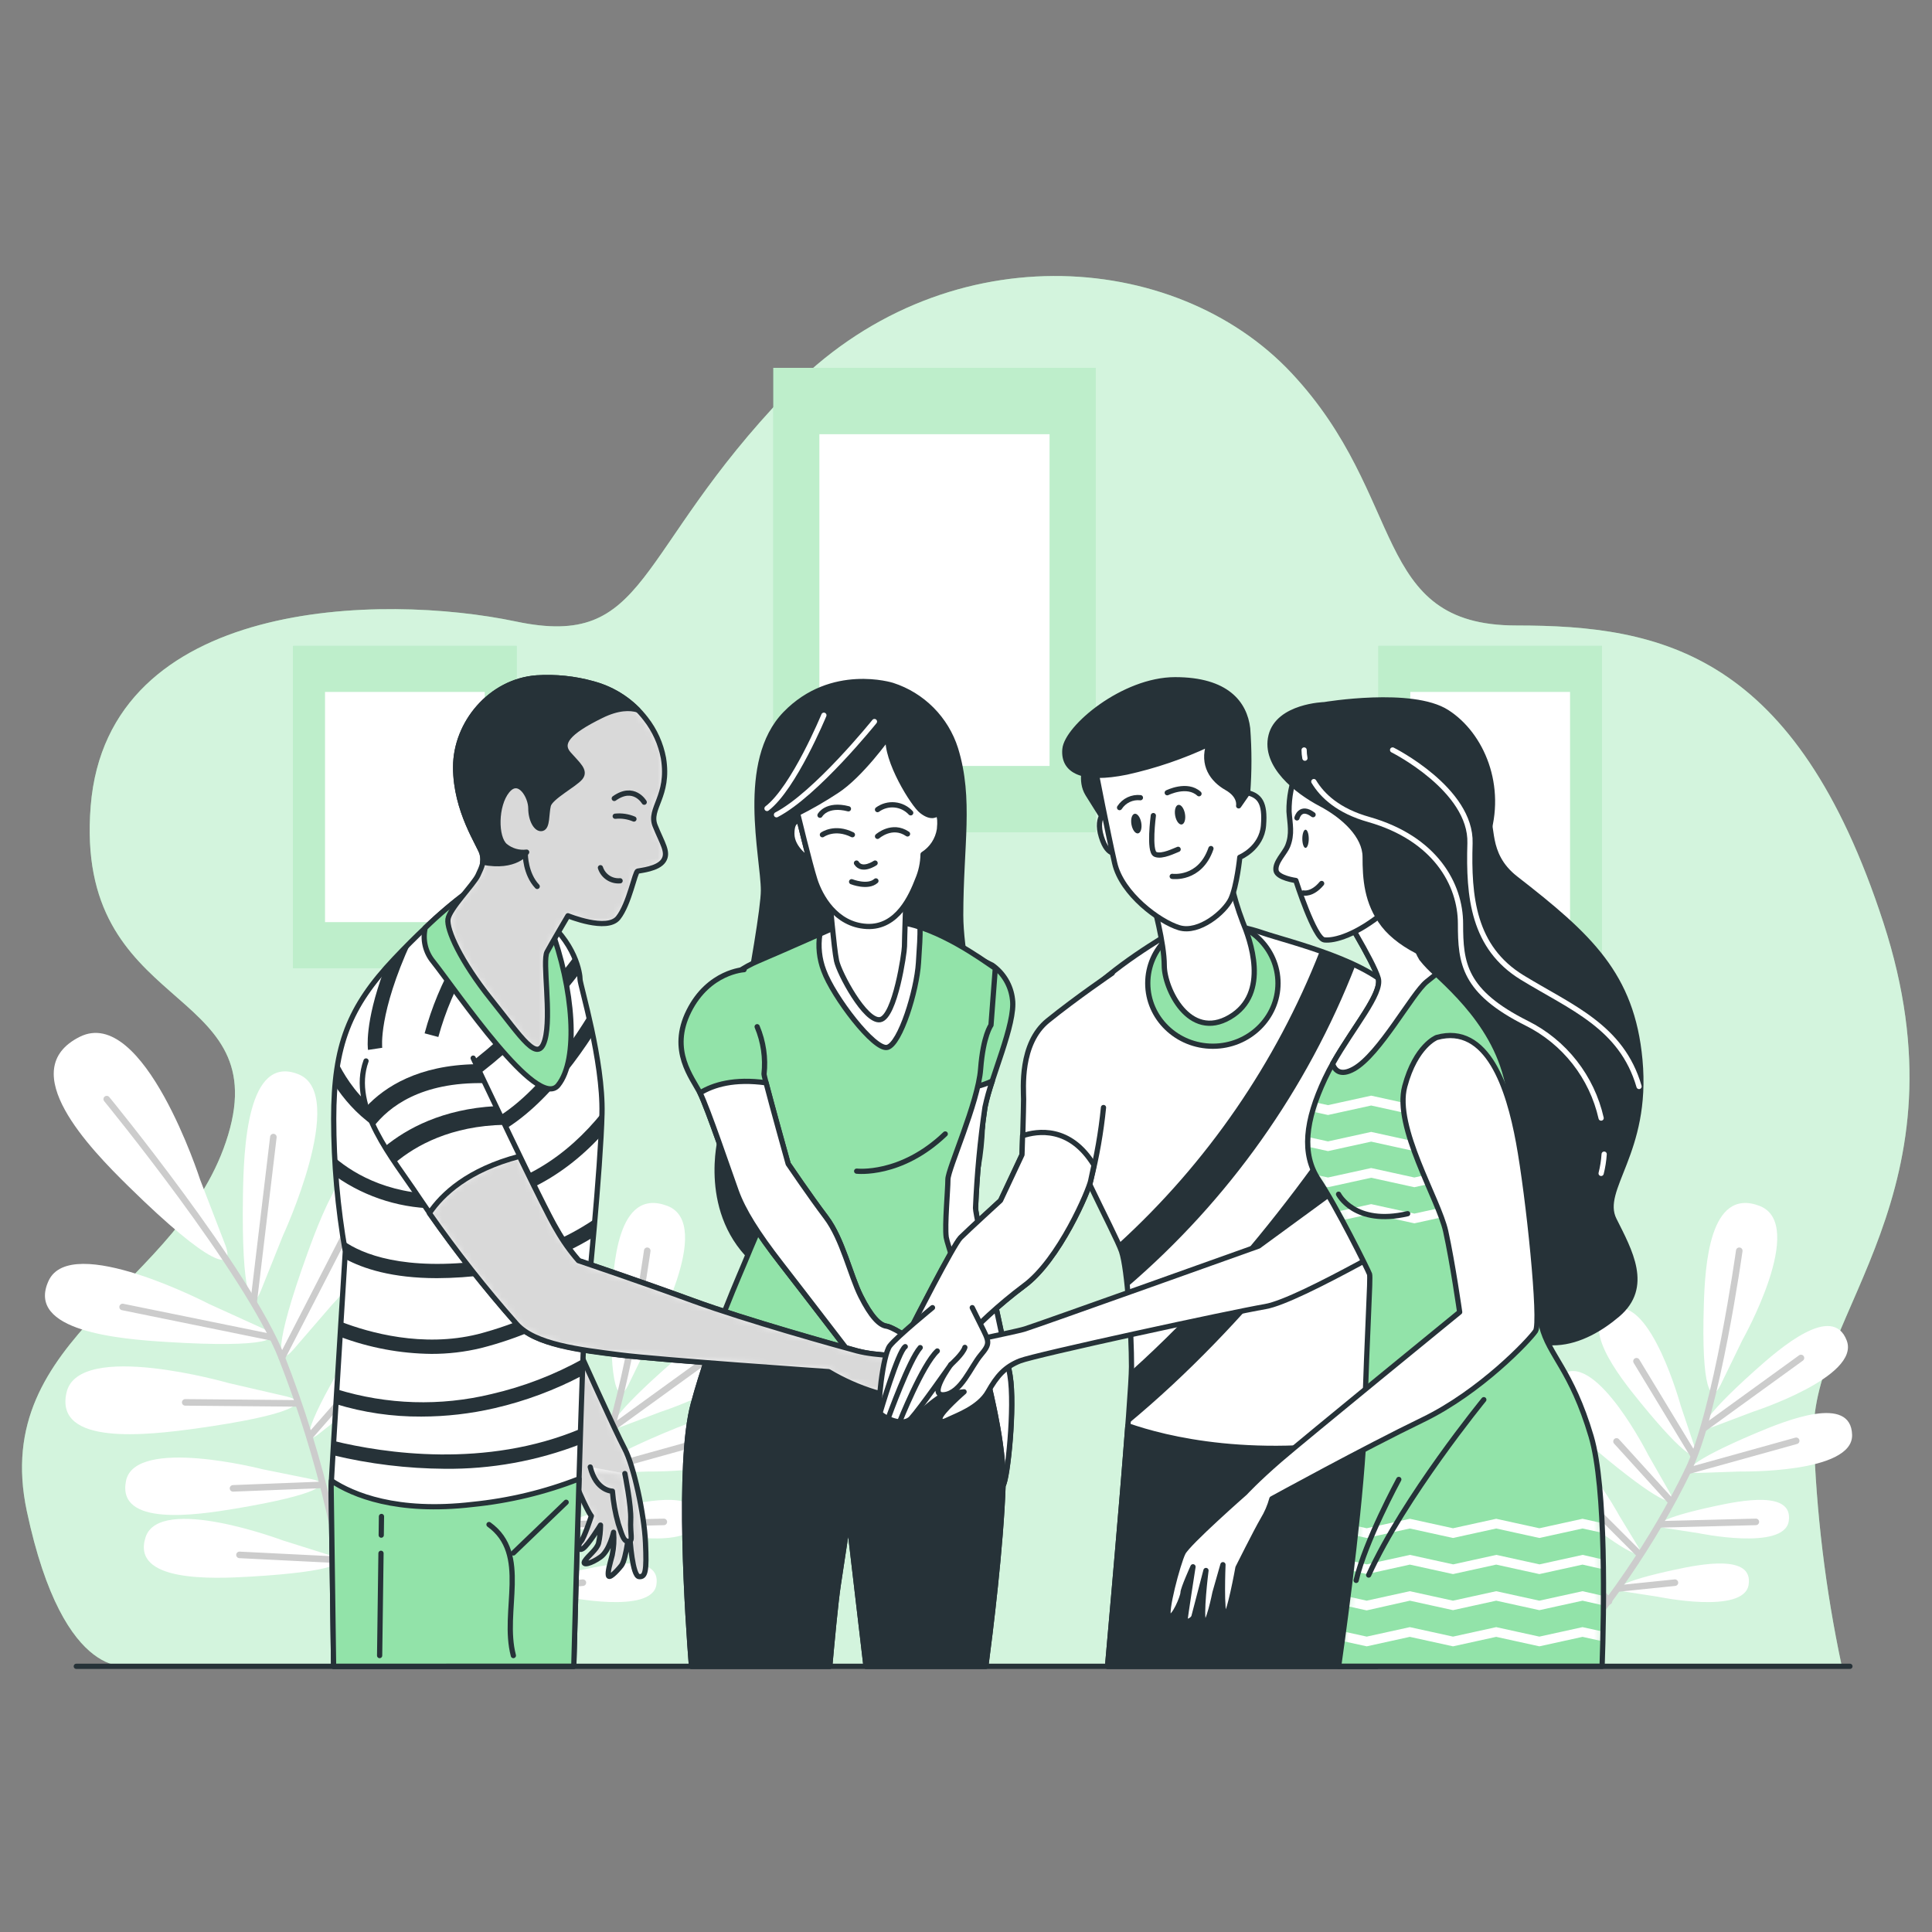 <svg width="260" height="260" viewBox="0 0 260 260" fill="none" xmlns="http://www.w3.org/2000/svg">
<rect x="0" y="0" width="260" height="260" fill="#808080" stroke="none"/>
<path d="M247.839 224.126H17.8C17.8 224.126 8.654 227.111 3.609 203.359C-1.436 179.608 24.529 173.243 30.702 152.731C36.876 132.22 9.942 136.538 12.206 108.469C14.471 80.4 51.482 79.857 69.436 83.639C87.389 87.422 85.144 74.462 105.904 52.866C126.665 31.27 158.069 33.439 173.772 50.168C189.474 66.897 184.436 84.175 204.073 84.175C223.711 84.175 241.665 87.957 253.445 124.12C265.225 160.283 243.693 176.815 244.082 193.116C244.411 203.544 245.668 213.921 247.839 224.126Z" fill="#92E3A9"/>
<path opacity="0.6" d="M247.839 224.126H17.8C17.8 224.126 8.654 227.111 3.609 203.359C-1.436 179.608 24.529 173.243 30.702 152.731C36.876 132.22 9.942 136.538 12.206 108.469C14.471 80.4 51.482 79.857 69.436 83.639C87.389 87.422 85.144 74.462 105.904 52.866C126.665 31.27 158.069 33.439 173.772 50.168C189.474 66.897 184.436 84.175 204.073 84.175C223.711 84.175 241.665 87.957 253.445 124.12C265.225 160.283 243.693 176.815 244.082 193.116C244.411 203.544 245.668 213.921 247.839 224.126Z" fill="white"/>
<path d="M147.438 49.504H104.068V112.008H147.438V49.504Z" fill="#92E3A9"/>
<path opacity="0.4" d="M147.438 49.504H104.068V112.008H147.438V49.504Z" fill="white"/>
<path d="M141.245 58.434H110.268V103.079H141.245V58.434Z" fill="white"/>
<path d="M69.532 86.922H39.441V130.292H69.532V86.922Z" fill="#92E3A9"/>
<path opacity="0.4" d="M69.532 86.922H39.441V130.292H69.532V86.922Z" fill="white"/>
<path d="M65.234 93.117H43.74V124.095H65.234V93.117Z" fill="white"/>
<path d="M215.587 86.922H185.496V130.292H215.587V86.922Z" fill="#92E3A9"/>
<path opacity="0.4" d="M215.587 86.922H185.496V130.292H215.587V86.922Z" fill="white"/>
<path d="M211.289 93.117H189.795V124.095H211.289V93.117Z" fill="white"/>
<path d="M182.071 173.686C180.795 176.875 179.443 174.324 179.653 160.892C179.755 154.604 180.196 141.758 187.154 144.584C193.832 147.301 185.03 166.301 185.03 166.301L182.071 173.686ZM191.637 175.6C191.637 175.6 206.134 160.49 200.694 155.752C195.037 150.815 190.445 162.825 188.308 168.743C183.754 181.365 184.175 184.229 186.439 181.62L191.637 175.6ZM194.693 189.159C194.693 189.159 207.965 179.707 204.495 175.294C200.885 170.701 195.636 179.222 193.143 183.432C187.83 192.425 187.741 194.676 189.845 192.999L194.693 189.159ZM198.283 202.68C198.283 202.68 211.562 193.228 208.093 188.815C204.476 184.223 199.227 192.737 196.74 196.953C191.427 205.939 191.331 208.197 193.442 206.52L198.283 202.68ZM175.106 175.498C175.106 175.498 156.527 165.829 153.51 172.379C150.366 179.197 163.179 180.23 169.455 180.613C182.849 181.442 185.483 180.23 182.345 178.789L175.106 175.498ZM177.721 186.136C177.721 186.136 157.592 180.358 155.934 187.38C154.212 194.682 166.974 193.12 173.205 192.278C186.497 190.428 188.831 188.719 185.47 187.928L177.721 186.136ZM182.326 197.744C182.326 197.744 165.175 193.318 163.932 199.294C162.656 205.512 173.403 203.918 178.652 203.037C189.845 201.162 191.784 199.664 188.927 199.077L182.326 197.744ZM185.011 207.311C185.011 207.311 168.428 201.086 166.56 206.896C164.614 212.949 175.489 212.502 180.795 212.183C192.129 211.507 194.189 210.225 191.427 209.332L185.011 207.311ZM173.894 158.756C173.894 158.756 166.324 135.221 157.726 139.501C148.797 143.965 159.116 154.559 164.289 159.642C175.316 170.485 178.729 171.237 177.281 167.455L173.894 158.756Z" fill="white"/>
<path d="M161.324 147.914C161.324 147.914 180.343 171.117 184.891 182.731C190.121 196.08 193.679 211.113 194.387 223.55" stroke="#CCCCCC" stroke-width="0.881" stroke-linecap="round" stroke-linejoin="round"/>
<path d="M181.102 175.148L183.748 153.023" stroke="#CCCCCC" stroke-width="0.881" stroke-linecap="round" stroke-linejoin="round"/>
<path d="M184.891 182.723L194.458 164.125" stroke="#CCCCCC" stroke-width="0.881" stroke-linecap="round" stroke-linejoin="round"/>
<path d="M183.493 179.969L163.453 175.887" stroke="#CCCCCC" stroke-width="0.881" stroke-linecap="round" stroke-linejoin="round"/>
<path d="M188.652 193.279L200.432 179.859" stroke="#CCCCCC" stroke-width="0.881" stroke-linecap="round" stroke-linejoin="round"/>
<path d="M187.007 188.861L171.885 188.727" stroke="#CCCCCC" stroke-width="0.881" stroke-linecap="round" stroke-linejoin="round"/>
<path d="M189.922 199.844L178.32 200.297" stroke="#CCCCCC" stroke-width="0.881" stroke-linecap="round" stroke-linejoin="round"/>
<path d="M192.301 206.845L198.513 198.566" stroke="#CCCCCC" stroke-width="0.881" stroke-linecap="round" stroke-linejoin="round"/>
<path d="M192.76 209.926L179.188 209.25" stroke="#CCCCCC" stroke-width="0.881" stroke-linecap="round" stroke-linejoin="round"/>
<path d="M230.555 192.012C228.214 192.892 228.928 190.921 236.167 184.441C239.56 181.399 246.614 175.321 248.528 180.41C250.371 185.302 235.938 189.977 235.938 189.977L230.555 192.012ZM234.235 198.026C234.235 198.026 249.401 198.313 249.248 193.09C249.089 187.656 240.447 191.112 236.25 192.885C227.321 196.668 225.975 198.3 228.476 198.224L234.235 198.026ZM228.527 206.317C228.527 206.317 240.077 208.735 240.721 204.716C241.359 200.539 234.273 201.936 230.81 202.682C223.418 204.27 222.174 205.329 224.094 205.635L228.527 206.317ZM223.124 214.883C223.124 214.883 234.681 217.3 235.319 213.282C235.989 209.104 228.877 210.495 225.408 211.241C218.022 212.829 216.747 213.888 218.66 214.194L223.124 214.883ZM226.192 189.193C226.192 189.193 222.2 174.555 217.263 176.169C212.091 177.846 217.844 185.175 220.726 188.702C226.868 196.234 228.807 197.037 228.029 194.658L226.192 189.193ZM221.817 195.813C221.817 195.813 214.999 182.266 210.452 184.83C205.713 187.509 212.805 193.542 216.326 196.425C223.845 202.586 225.892 202.988 224.674 200.813L221.817 195.813ZM217.907 203.964C217.907 203.964 211.829 192.669 208.041 194.945C204.099 197.318 210.235 202.255 213.283 204.614C219.782 209.647 221.53 209.94 220.439 208.129L217.907 203.964ZM214.132 210.106C214.132 210.106 209.284 198.224 205.279 200.086C201.108 201.999 206.682 207.587 209.463 210.259C215.394 215.954 217.116 216.433 216.211 214.513L214.132 210.106ZM234.484 180.34C234.484 180.34 243.279 164.746 236.78 162.278C230.019 159.727 229.451 170.422 229.292 175.671C228.948 186.871 230.223 189.065 231.524 186.425L234.484 180.34Z" fill="white"/>
<path d="M234.062 168.32C234.062 168.32 231.071 189.839 227.13 197.971C222.601 207.309 215.764 217.252 209.488 223.744" stroke="#CCCCCC" stroke-width="0.881" stroke-linecap="round" stroke-linejoin="round"/>
<path d="M229.299 192.215L242.367 182.75" stroke="#CCCCCC" stroke-width="0.881" stroke-linecap="round" stroke-linejoin="round"/>
<path d="M227.131 197.955L241.724 193.898" stroke="#CCCCCC" stroke-width="0.881" stroke-linecap="round" stroke-linejoin="round"/>
<path d="M227.909 195.854L220.23 183.188" stroke="#CCCCCC" stroke-width="0.881" stroke-linecap="round" stroke-linejoin="round"/>
<path d="M223.367 205.14L236.295 204.809" stroke="#CCCCCC" stroke-width="0.881" stroke-linecap="round" stroke-linejoin="round"/>
<path d="M224.911 202.093L217.545 193.98" stroke="#CCCCCC" stroke-width="0.881" stroke-linecap="round" stroke-linejoin="round"/>
<path d="M220.499 209.038L214.555 203.094" stroke="#CCCCCC" stroke-width="0.881" stroke-linecap="round" stroke-linejoin="round"/>
<path d="M217.941 213.754L225.404 212.988" stroke="#CCCCCC" stroke-width="0.881" stroke-linecap="round" stroke-linejoin="round"/>
<path d="M216.525 215.506L210.217 207.961" stroke="#CCCCCC" stroke-width="0.881" stroke-linecap="round" stroke-linejoin="round"/>
<path d="M35.111 173.685C33.835 176.874 32.483 174.322 32.694 160.891C32.795 154.602 33.236 141.757 40.194 144.582C46.878 147.299 38.07 166.299 38.07 166.299L35.111 173.685ZM44.678 175.598C44.678 175.598 59.175 160.489 53.741 155.75C48.077 150.813 43.485 162.823 41.348 168.742C36.794 181.364 37.215 184.227 39.48 181.619L44.678 175.598ZM47.733 189.145C47.733 189.145 61.011 179.693 57.535 175.279C53.926 170.687 48.677 179.208 46.183 183.417C40.87 192.41 40.781 194.662 42.892 192.984L47.733 189.145ZM51.33 202.666C51.33 202.666 64.59 193.195 61.126 188.8C57.51 184.208 52.261 192.723 49.774 196.939C44.461 205.925 44.365 208.183 46.476 206.505L51.33 202.666ZM28.133 175.483C28.133 175.483 9.561 165.814 6.538 172.364C3.393 179.182 16.207 180.216 22.482 180.598C35.876 181.427 38.504 180.216 35.366 178.774L28.133 175.483ZM30.748 186.122C30.748 186.122 10.626 180.343 8.961 187.365C7.239 194.668 20.001 193.105 26.233 192.264C39.524 190.414 41.865 188.705 38.504 187.914L30.748 186.122ZM35.353 197.729C35.353 197.729 18.203 193.303 16.959 199.279C15.684 205.498 26.43 203.903 31.679 203.023C42.873 201.148 44.812 199.649 41.954 199.062L35.353 197.729ZM38.038 207.296C38.038 207.296 21.456 201.071 19.587 206.882C17.642 212.934 28.516 212.488 33.822 212.169C45.156 211.493 47.216 210.211 44.461 209.318L38.038 207.296ZM26.934 158.754C26.934 158.754 19.364 135.245 10.741 139.525C1.812 143.989 12.131 154.583 17.304 159.666C28.337 170.508 31.75 171.261 30.295 167.479L26.934 158.754Z" fill="white"/>
<path d="M14.363 147.914C14.363 147.914 33.382 171.117 37.93 182.731C43.16 196.08 46.718 211.113 47.426 223.55" stroke="#CCCCCC" stroke-width="0.881" stroke-linecap="round" stroke-linejoin="round"/>
<path d="M34.148 175.148L36.789 153.023" stroke="#CCCCCC" stroke-width="0.881" stroke-linecap="round" stroke-linejoin="round"/>
<path d="M37.93 182.723L47.497 164.125" stroke="#CCCCCC" stroke-width="0.881" stroke-linecap="round" stroke-linejoin="round"/>
<path d="M36.533 179.969L16.5 175.887" stroke="#CCCCCC" stroke-width="0.881" stroke-linecap="round" stroke-linejoin="round"/>
<path d="M41.693 193.279L53.473 179.859" stroke="#CCCCCC" stroke-width="0.881" stroke-linecap="round" stroke-linejoin="round"/>
<path d="M40.048 188.861L24.926 188.727" stroke="#CCCCCC" stroke-width="0.881" stroke-linecap="round" stroke-linejoin="round"/>
<path d="M42.961 199.844L31.359 200.297" stroke="#CCCCCC" stroke-width="0.881" stroke-linecap="round" stroke-linejoin="round"/>
<path d="M45.348 206.845L51.56 198.566" stroke="#CCCCCC" stroke-width="0.881" stroke-linecap="round" stroke-linejoin="round"/>
<path d="M45.801 209.926L32.228 209.25" stroke="#CCCCCC" stroke-width="0.881" stroke-linecap="round" stroke-linejoin="round"/>
<path d="M83.595 192.012C81.254 192.892 81.969 190.921 89.207 184.441C92.607 181.399 99.654 175.321 101.568 180.41C103.411 185.302 88.978 189.977 88.978 189.977L83.595 192.012ZM87.275 198.026C87.275 198.026 102.442 198.313 102.289 193.09C102.129 187.656 93.487 191.112 89.29 192.885C80.361 196.668 79.016 198.3 81.516 198.224L87.275 198.026ZM81.567 206.317C81.567 206.317 93.117 208.735 93.761 204.716C94.399 200.539 87.313 201.936 83.85 202.682C76.433 204.27 75.214 205.316 77.134 205.635L81.567 206.317ZM76.139 214.883C76.139 214.883 87.696 217.3 88.334 213.282C89.003 209.104 81.892 210.495 78.429 211.241C71.03 212.836 69.787 213.894 71.713 214.2L76.139 214.883ZM79.207 189.193C79.207 189.193 75.221 174.555 70.278 176.169C65.105 177.846 70.852 185.175 73.735 188.702C79.877 196.234 81.816 197.037 81.037 194.658L79.207 189.193ZM74.832 195.813C74.832 195.813 68.014 182.266 63.466 184.83C58.727 187.509 65.82 193.542 69.347 196.425C76.866 202.586 78.913 202.988 77.689 200.813L74.832 195.813ZM70.922 203.964C70.922 203.964 64.844 192.669 61.055 194.945C57.114 197.318 63.249 202.255 66.298 204.614C72.797 209.647 74.551 209.94 73.454 208.129L70.922 203.964ZM67.146 210.106C67.146 210.106 62.305 198.224 58.294 200.086C54.123 201.999 59.703 207.587 62.478 210.259C68.409 215.954 70.131 216.433 69.225 214.513L67.146 210.106ZM87.498 180.34C87.498 180.34 96.3 164.746 89.801 162.278C83.034 159.727 82.472 170.422 82.307 175.671C81.969 186.871 83.238 189.065 84.539 186.425L87.498 180.34Z" fill="white"/>
<path d="M87.103 168.32C87.103 168.32 84.112 189.839 80.171 197.971C75.642 207.309 68.805 217.252 62.529 223.744" stroke="#CCCCCC" stroke-width="0.881" stroke-linecap="round" stroke-linejoin="round"/>
<path d="M82.34 192.215L95.408 182.75" stroke="#CCCCCC" stroke-width="0.881" stroke-linecap="round" stroke-linejoin="round"/>
<path d="M80.17 197.955L94.763 193.898" stroke="#CCCCCC" stroke-width="0.881" stroke-linecap="round" stroke-linejoin="round"/>
<path d="M80.949 195.854L73.269 183.188" stroke="#CCCCCC" stroke-width="0.881" stroke-linecap="round" stroke-linejoin="round"/>
<path d="M76.408 205.14L89.336 204.809" stroke="#CCCCCC" stroke-width="0.881" stroke-linecap="round" stroke-linejoin="round"/>
<path d="M77.951 202.093L70.584 193.98" stroke="#CCCCCC" stroke-width="0.881" stroke-linecap="round" stroke-linejoin="round"/>
<path d="M73.538 209.038L67.594 203.094" stroke="#CCCCCC" stroke-width="0.881" stroke-linecap="round" stroke-linejoin="round"/>
<path d="M70.981 213.754L78.443 212.988" stroke="#CCCCCC" stroke-width="0.881" stroke-linecap="round" stroke-linejoin="round"/>
<path d="M69.57 215.506L63.256 207.961" stroke="#CCCCCC" stroke-width="0.881" stroke-linecap="round" stroke-linejoin="round"/>
<path d="M120.102 92.236C120.102 92.236 111.938 89.633 105.694 96.062C99.45 102.491 102.741 115.33 102.741 119.839C102.741 124.348 97.001 153.004 97.001 153.004C97.001 153.004 94.221 163.42 101.861 170.021C109.502 176.622 123.623 176.048 129.65 163.343C135.677 150.638 129.286 132.525 129.286 123.162C129.286 113.799 130.677 107.543 128.591 100.776C127.958 98.779 126.857 96.963 125.381 95.478C123.904 93.992 122.095 92.881 120.102 92.236Z" fill="#263238" stroke="#263238" stroke-width="0.704" stroke-linecap="round" stroke-linejoin="round"/>
<path d="M117.679 97.102C117.679 97.102 109.809 106.885 104.496 109.647" stroke="white" stroke-width="0.704" stroke-linecap="round" stroke-linejoin="round"/>
<path d="M110.874 96.254C110.874 96.254 106.837 106.031 103.221 108.799" stroke="white" stroke-width="0.704" stroke-linecap="round" stroke-linejoin="round"/>
<path d="M133.523 129.884C134.277 130.413 134.91 131.095 135.381 131.887C135.851 132.679 136.149 133.561 136.253 134.476C136.718 137.729 133.249 145.249 132.553 148.967C131.896 153.481 131.473 158.026 131.284 162.584C131.284 163.745 135.238 180.939 135.934 185.123C136.629 189.307 135.583 199.155 135.002 199.875C134.422 200.596 132.796 197.203 132.681 194.996C132.566 192.79 128.267 175.824 126.641 170.716C125.015 165.607 125.474 158.865 125.474 158.865C125.474 158.865 127.687 143.412 127.687 137.487C127.687 131.562 127.866 127.129 127.866 127.129L133.523 129.884Z" fill="#92E3A9" stroke="#263238" stroke-width="0.704" stroke-linecap="round" stroke-linejoin="round"/>
<path d="M134.988 199.851C135.569 199.156 136.615 189.276 135.919 185.099C135.224 180.921 131.283 163.72 131.283 162.585C131.474 158.035 131.9 153.499 132.558 148.993C132.814 147.801 133.142 146.625 133.541 145.473C132.174 146.131 130.676 146.471 129.159 146.468C128.349 146.468 127.558 147.214 126.799 148.483C126.161 153.879 125.466 158.866 125.466 158.866C125.466 158.866 125.007 165.601 126.633 170.716C128.26 175.832 132.558 192.79 132.673 194.997C132.788 197.204 134.408 200.546 134.988 199.851Z" fill="white" stroke="#263238" stroke-width="0.704" stroke-linecap="round" stroke-linejoin="round"/>
<path d="M111.665 224.245C111.92 221.388 112.456 215.572 112.801 213.326C113.266 210.31 114.191 204.149 114.191 204.149L116.544 224.245H132.668C133.248 219.864 134.709 208.116 134.989 199.85C135.34 189.511 127.553 168.133 127.336 166.506C127.119 164.88 127.565 160.128 127.565 158.725C127.565 157.322 131.622 148.418 131.966 143.884C132.311 139.349 133.363 137.959 133.363 137.959L133.943 130.305C133.593 130.19 128.382 126.089 123.152 124.565C119.971 123.662 116.613 123.583 113.394 124.335C113.394 124.335 105.842 127.703 102.009 129.329C98.176 130.956 95.025 134.094 94.93 138.156C94.834 142.219 102.36 159.535 103.061 160.817C103.763 162.099 101.55 166.621 100.619 168.949C99.688 171.277 95.854 179.638 93.303 188.931C91.116 196.865 92.576 218.186 93.055 224.245H111.665Z" fill="#92E3A9" stroke="#263238" stroke-width="0.704" stroke-linecap="round" stroke-linejoin="round"/>
<path d="M115.287 157.608C115.287 157.608 121.244 158.323 127.207 152.602" stroke="#263238" stroke-width="0.704" stroke-linecap="round" stroke-linejoin="round"/>
<path d="M119.421 140.95C121.163 140.484 123.376 133.296 123.605 129.565C123.733 127.48 123.86 125.923 123.803 124.775C123.586 124.705 123.363 124.629 123.165 124.565C119.985 123.662 116.627 123.583 113.407 124.335L110.333 125.7C110.076 127.352 110.254 129.043 110.85 130.605C112.106 134.094 117.68 141.415 119.421 140.95Z" fill="white" stroke="#263238" stroke-width="0.704" stroke-linecap="round" stroke-linejoin="round"/>
<path d="M111.641 120.771C111.641 120.771 112.227 127.615 112.578 129.292C112.929 130.969 116.456 137.583 118.452 137.22C120.449 136.856 121.718 128.214 121.718 127.372C121.718 126.53 121.954 119.719 121.954 119.719C121.954 119.719 117.751 123.169 111.641 120.771Z" fill="white" stroke="#263238" stroke-width="0.704" stroke-linecap="round" stroke-linejoin="round"/>
<path d="M100.134 130.492C100.134 130.492 95.376 130.728 92.704 136.073C90.031 141.418 93.163 145.002 94.209 147.107C95.255 149.211 98.163 157.796 99.088 160.354C100.013 162.911 101.881 165.928 105.134 170.112C108.387 174.296 115.237 183.238 115.237 183.238L117.099 186.49C117.099 186.49 120.237 190.094 120.582 190.209C120.926 190.323 123.024 192.996 123.834 191.369C124.644 189.743 123.834 183.939 123.834 183.939C123.834 183.939 125.11 186.49 125.582 185.91C126.054 185.33 125.461 184.054 125.001 182.657C124.542 181.26 120.243 178.594 119.306 178.473C118.368 178.352 117.214 177.198 115.824 174.411C114.433 171.623 113.381 166.757 111.174 163.836C108.967 160.915 106.072 156.635 106.072 156.635C106.072 156.635 102.819 145.015 102.819 144.549C103.057 142.379 102.738 140.184 101.894 138.171" fill="#92E3A9"/>
<path d="M100.134 130.492C100.134 130.492 95.376 130.728 92.704 136.073C90.031 141.418 93.163 145.002 94.209 147.107C95.255 149.211 98.163 157.796 99.088 160.354C100.013 162.911 101.881 165.928 105.134 170.112C108.387 174.296 115.237 183.238 115.237 183.238L117.099 186.49C117.099 186.49 120.237 190.094 120.582 190.209C120.926 190.323 123.024 192.996 123.834 191.369C124.644 189.743 123.834 183.939 123.834 183.939C123.834 183.939 125.11 186.49 125.582 185.91C126.054 185.33 125.461 184.054 125.001 182.657C124.542 181.26 120.243 178.594 119.306 178.473C118.368 178.352 117.214 177.198 115.824 174.411C114.433 171.623 113.381 166.757 111.174 163.836C108.967 160.915 106.072 156.635 106.072 156.635C106.072 156.635 102.819 145.015 102.819 144.549C103.057 142.379 102.738 140.184 101.894 138.171" stroke="#263238" stroke-width="0.704" stroke-linecap="round" stroke-linejoin="round"/>
<path d="M119.306 178.471C118.375 178.356 117.214 177.195 115.824 174.408C114.433 171.621 113.381 166.755 111.174 163.834C108.967 160.912 106.072 156.633 106.072 156.633C106.072 156.633 103.872 148.763 103.093 145.72C98.82 145.121 96.001 145.982 94.209 147.079C95.255 149.171 98.163 157.768 99.088 160.326C100.013 162.883 101.882 165.9 105.134 170.084C108.387 174.268 115.237 183.21 115.237 183.21L117.099 186.462C117.099 186.462 120.237 190.066 120.582 190.181C120.926 190.296 123.024 192.968 123.834 191.342C124.644 189.715 123.834 183.911 123.834 183.911C123.834 183.911 125.11 186.462 125.582 185.882C126.054 185.302 125.461 184.026 125.002 182.629C124.542 181.233 120.244 178.592 119.306 178.471Z" fill="white" stroke="#263238" stroke-width="0.704" stroke-linecap="round" stroke-linejoin="round"/>
<path d="M111.665 224.247C111.92 221.39 112.456 215.573 112.801 213.328C113.266 210.311 114.191 204.15 114.191 204.15L116.544 224.247H132.668C133.248 219.865 134.709 208.117 134.989 199.852C135.136 195.546 133.867 189.322 132.323 183.409C118.694 186.394 103.24 184.232 95.217 182.676C94.54 184.672 93.877 186.77 93.303 188.933C91.116 196.867 92.576 218.188 93.055 224.247H111.665Z" fill="#263238" stroke="#263238" stroke-width="0.704" stroke-linecap="round" stroke-linejoin="round"/>
<path d="M107.602 110.58C107.602 110.58 106.562 110.114 106.562 112.2C106.562 114.285 108.878 115.669 108.878 115.669L107.602 110.58Z" fill="white" stroke="#263238" stroke-width="0.704" stroke-linecap="round" stroke-linejoin="round"/>
<path d="M119.534 99.125C119.534 99.125 115.822 104.355 112.563 106.447C110.882 107.552 109.138 108.56 107.34 109.464C107.34 109.464 108.966 116.205 109.661 118.393C110.357 120.58 112.442 124.445 116.626 124.675C120.81 124.905 122.672 120.485 123.489 118.393C123.953 117.312 124.203 116.151 124.222 114.974C124.809 114.603 125.31 114.111 125.691 113.53C126.071 112.949 126.323 112.293 126.429 111.607C126.659 109.4 126.078 109.515 126.078 109.515C126.078 109.515 125.44 110.235 124.056 109.151C122.934 108.316 119.165 102.263 119.534 99.125Z" fill="white" stroke="#263238" stroke-width="0.704" stroke-linecap="round" stroke-linejoin="round"/>
<path d="M110.676 112.334C110.676 112.334 112.315 111.135 114.713 112.334" stroke="#263238" stroke-width="0.704" stroke-linecap="round" stroke-linejoin="round"/>
<path d="M118.094 112.551C118.094 112.551 120.058 110.803 122.131 112.226" stroke="#263238" stroke-width="0.704" stroke-linecap="round" stroke-linejoin="round"/>
<path d="M110.352 109.712C110.352 109.712 111.225 108.079 114.178 108.845" stroke="#263238" stroke-width="0.704" stroke-linecap="round" stroke-linejoin="round"/>
<path d="M118.094 108.953C118.762 108.466 119.585 108.241 120.409 108.321C121.232 108.4 121.997 108.78 122.558 109.387" stroke="#263238" stroke-width="0.704" stroke-linecap="round" stroke-linejoin="round"/>
<path d="M117.768 116.148C117.768 116.148 116.021 117.347 115.262 116.148" stroke="#263238" stroke-width="0.704" stroke-linecap="round" stroke-linejoin="round"/>
<path d="M114.605 118.659C114.605 118.659 116.787 119.527 117.877 118.551" stroke="#263238" stroke-width="0.704" stroke-linecap="round" stroke-linejoin="round"/>
<path d="M77.74 181.354C77.74 181.354 82.843 192.682 84.061 194.965C85.279 197.248 86.695 203.747 86.867 207.606C87.039 211.465 86.867 212.262 85.993 212.172C85.12 212.083 84.763 207.255 84.763 206.464V205.24C84.763 205.24 84.322 209.8 83.621 210.68C82.919 211.56 81.95 212.523 81.867 212C81.784 211.477 82.039 210.591 82.39 209.277C82.602 208.267 82.662 207.231 82.569 206.203C82.569 206.203 82.039 208.658 80.814 209.538C79.59 210.419 78.263 210.769 78.703 210.068C79.144 209.366 80.285 208.575 80.547 207.695C80.728 206.889 80.817 206.066 80.814 205.24C80.814 205.24 79.144 207.957 78.442 208.397C77.74 208.837 77.74 207.874 78.18 207.434C78.621 206.994 79.584 204.009 79.584 204.009C79.584 204.009 79.316 203.83 78.091 201.113C76.867 198.396 76.178 193.645 75.808 191.801C75.438 189.958 74.755 187.503 74.755 187.503L67.995 176.175C67.995 176.175 67.466 173.452 70.01 172.987C72.555 172.521 77.74 181.354 77.74 181.354Z" fill="white"/>
<mask id="mask0_2436_50578" style="mask-type:luminance" maskUnits="userSpaceOnUse" x="67" y="172" width="20" height="41">
<path d="M77.74 181.354C77.74 181.354 82.843 192.682 84.061 194.965C85.279 197.248 86.695 203.747 86.867 207.606C87.039 211.465 86.867 212.262 85.993 212.172C85.12 212.083 84.763 207.255 84.763 206.464V205.24C84.763 205.24 84.322 209.8 83.621 210.68C82.919 211.56 81.95 212.523 81.867 212C81.784 211.477 82.039 210.591 82.39 209.277C82.602 208.267 82.662 207.231 82.569 206.203C82.569 206.203 82.039 208.658 80.814 209.538C79.59 210.419 78.263 210.769 78.703 210.068C79.144 209.366 80.285 208.575 80.547 207.695C80.728 206.889 80.817 206.066 80.814 205.24C80.814 205.24 79.144 207.957 78.442 208.397C77.74 208.837 77.74 207.874 78.18 207.434C78.621 206.994 79.584 204.009 79.584 204.009C79.584 204.009 79.316 203.83 78.091 201.113C76.867 198.396 76.178 193.645 75.808 191.801C75.438 189.958 74.755 187.503 74.755 187.503L67.995 176.175C67.995 176.175 67.466 173.452 70.01 172.987C72.555 172.521 77.74 181.354 77.74 181.354Z" fill="white"/>
</mask>
<g mask="url(#mask0_2436_50578)">
<path opacity="0.15" d="M77.74 181.354C77.74 181.354 82.843 192.682 84.061 194.965C85.279 197.248 86.695 203.747 86.867 207.606C87.039 211.465 86.867 212.262 85.993 212.172C85.12 212.083 84.763 207.255 84.763 206.464V205.24C84.763 205.24 84.322 209.8 83.621 210.68C82.919 211.56 81.95 212.523 81.867 212C81.784 211.477 82.039 210.591 82.39 209.277C82.602 208.267 82.662 207.231 82.569 206.203C82.569 206.203 82.039 208.658 80.814 209.538C79.59 210.419 78.263 210.769 78.703 210.068C79.144 209.366 80.285 208.575 80.547 207.695C80.728 206.889 80.817 206.066 80.814 205.24C80.814 205.24 79.144 207.957 78.442 208.397C77.74 208.837 77.74 207.874 78.18 207.434C78.621 206.994 79.584 204.009 79.584 204.009C79.584 204.009 79.316 203.83 78.091 201.113C76.867 198.396 76.178 193.645 75.808 191.801C75.438 189.958 74.755 187.503 74.755 187.503L67.995 176.175C67.995 176.175 67.466 173.452 70.01 172.987C72.555 172.521 77.74 181.354 77.74 181.354Z" fill="black"/>
</g>
<path d="M77.74 181.354C77.74 181.354 82.843 192.682 84.061 194.965C85.279 197.248 86.695 203.747 86.867 207.606C87.039 211.465 86.867 212.262 85.993 212.172C85.12 212.083 84.763 207.255 84.763 206.464V205.24C84.763 205.24 84.322 209.8 83.621 210.68C82.919 211.56 81.95 212.523 81.867 212C81.784 211.477 82.039 210.591 82.39 209.277C82.602 208.267 82.662 207.231 82.569 206.203C82.569 206.203 82.039 208.658 80.814 209.538C79.59 210.419 78.263 210.769 78.703 210.068C79.144 209.366 80.285 208.575 80.547 207.695C80.728 206.889 80.817 206.066 80.814 205.24C80.814 205.24 79.144 207.957 78.442 208.397C77.74 208.837 77.74 207.874 78.18 207.434C78.621 206.994 79.584 204.009 79.584 204.009C79.584 204.009 79.316 203.83 78.091 201.113C76.867 198.396 76.178 193.645 75.808 191.801C75.438 189.958 74.755 187.503 74.755 187.503L67.995 176.175C67.995 176.175 67.466 173.452 70.01 172.987C72.555 172.521 77.74 181.354 77.74 181.354Z" stroke="#263238" stroke-width="0.704" stroke-linecap="round" stroke-linejoin="round"/>
<path d="M84.088 198.302C84.088 198.302 84.968 202.607 84.878 204.533C84.789 206.459 85.229 207.435 84.611 207.435C83.992 207.435 83.826 206.995 83.207 205.063C82.8 203.63 82.535 202.16 82.416 200.675C82.416 200.675 80.222 200.675 79.432 197.422" fill="white"/>
<mask id="mask1_2436_50578" style="mask-type:luminance" maskUnits="userSpaceOnUse" x="79" y="197" width="6" height="11">
<path d="M84.088 198.302C84.088 198.302 84.968 202.607 84.878 204.533C84.789 206.459 85.229 207.435 84.611 207.435C83.992 207.435 83.826 206.995 83.207 205.063C82.8 203.63 82.535 202.16 82.416 200.675C82.416 200.675 80.222 200.675 79.432 197.422" fill="white"/>
</mask>
<g mask="url(#mask1_2436_50578)">
<path opacity="0.15" d="M84.088 198.302C84.088 198.302 84.968 202.607 84.878 204.533C84.789 206.459 85.229 207.435 84.611 207.435C83.992 207.435 83.826 206.995 83.207 205.063C82.8 203.63 82.535 202.16 82.416 200.675C82.416 200.675 80.222 200.675 79.432 197.422" fill="black"/>
</g>
<path d="M84.088 198.302C84.088 198.302 84.968 202.607 84.878 204.533C84.789 206.459 85.229 207.435 84.611 207.435C83.992 207.435 83.826 206.995 83.207 205.063C82.8 203.63 82.535 202.16 82.416 200.675C82.416 200.675 80.222 200.675 79.432 197.422" stroke="#263238" stroke-width="0.704" stroke-linecap="round" stroke-linejoin="round"/>
<path d="M44.895 224.248H77.218C77.377 218.201 78.436 178.709 78.755 176.942C79.106 175.029 80.841 156.98 81.013 149.868C81.185 142.757 78.06 132.507 78.06 131.812C78.06 131.117 77.543 126.78 72.683 123.132C67.823 119.484 64.003 119.49 62.963 120.007C62.963 120.007 59.137 122.615 53.065 129.038C46.993 135.46 44.907 140.665 44.907 150.557C44.912 156.544 45.435 162.519 46.47 168.415C46.47 168.415 44.557 199.31 44.557 200.005C44.557 200.7 44.837 220.121 44.895 224.248Z" fill="white" stroke="#263238" stroke-width="0.704" stroke-linecap="round" stroke-linejoin="round"/>
<path d="M59.563 154.408C60.249 154.406 60.935 154.368 61.617 154.293C69.054 153.483 75.521 145.88 79.788 139.311C79.59 138.361 79.392 137.449 79.195 136.613C75.17 143.176 68.665 151.601 61.413 152.392C51.317 153.489 46.744 145.536 45.468 142.966C45.29 143.948 45.156 144.981 45.066 146.072C47.324 149.49 51.884 154.408 59.563 154.408Z" fill="#263238"/>
<path d="M57.141 139.062L58.99 139.553C60.897 132.611 64.643 126.313 69.833 121.325C69.215 120.999 68.576 120.716 67.919 120.477C62.756 125.617 59.038 132.027 57.141 139.062Z" fill="#263238"/>
<path d="M58.957 148.213C59.391 147.99 68.428 143.283 77.97 130.993C77.822 130.222 77.586 129.471 77.268 128.754C67.663 141.51 58.192 146.446 58.09 146.497L58.957 148.213Z" fill="#263238"/>
<path d="M49.525 141.294L51.438 141.007C51.438 140.956 50.884 136.434 55.335 126.727C54.621 127.435 53.875 128.2 53.084 129.035C52.574 129.571 52.102 130.1 51.649 130.63C49.04 137.709 49.5 141.102 49.525 141.294Z" fill="#263238"/>
<path d="M65.303 169.644C54.308 171.072 48.721 168.764 46.221 166.991C46.367 167.922 46.469 168.438 46.469 168.438C46.469 168.438 46.469 168.776 46.412 169.389C48.861 170.734 52.79 172.01 58.804 172.01C61.061 172 63.315 171.845 65.552 171.544C70.621 170.893 75.493 169.171 79.845 166.493C79.922 165.69 79.992 164.867 80.062 164.031C75.65 167.032 70.595 168.955 65.303 169.644Z" fill="#263238"/>
<path d="M64.736 181.417C69.79 180.131 74.602 178.033 78.984 175.205C79.06 174.516 79.15 173.674 79.252 172.711C74.7 175.853 69.631 178.17 64.276 179.554C56.871 181.372 49.684 179.344 45.889 177.883C45.85 178.521 45.806 179.21 45.768 179.899C49.701 181.377 53.862 182.157 58.064 182.201C60.311 182.206 62.551 181.943 64.736 181.417Z" fill="#263238"/>
<path d="M44.914 193.919C44.869 194.608 44.831 195.258 44.799 195.832C49.73 197.016 54.78 197.63 59.851 197.663C66.086 197.731 72.276 196.609 78.092 194.359C78.092 193.657 78.136 192.956 78.155 192.273C65.349 197.663 51.649 195.558 44.914 193.919Z" fill="#263238"/>
<path d="M66.132 187.607C59.269 189.271 52.083 189.05 45.334 186.969C45.296 187.639 45.251 188.302 45.213 188.959C48.933 190.096 52.803 190.662 56.693 190.637C60.023 190.633 63.341 190.252 66.585 189.501C70.696 188.549 74.666 187.07 78.397 185.1C78.397 184.31 78.455 183.557 78.48 182.855C74.608 185.013 70.451 186.612 66.132 187.607Z" fill="#263238"/>
<path d="M60.775 160.671C52.93 161.067 47.859 158.171 45.047 155.786C45.092 156.666 45.149 157.521 45.213 158.337C49.343 161.228 54.287 162.729 59.327 162.623C59.831 162.623 60.347 162.623 60.87 162.585C68.569 162.196 75.38 158.828 80.884 152.859C80.948 151.742 80.993 150.722 81.012 149.874V149.746C76.516 155.327 69.991 160.2 60.775 160.671Z" fill="#263238"/>
<path d="M73.806 124.062C73.455 123.75 73.091 123.424 72.683 123.131C67.823 119.489 64.003 119.489 62.963 120.006C60.938 121.488 59.02 123.112 57.223 124.866C57.041 125.648 57.04 126.462 57.221 127.245C57.403 128.028 57.761 128.759 58.269 129.381C61.567 133.546 72.301 149.516 75.107 146.047C77.913 142.577 77.186 133.029 74.061 124.693C73.984 124.477 73.882 124.266 73.806 124.062Z" fill="#92E3A9" stroke="#263238" stroke-width="0.704" stroke-linecap="round" stroke-linejoin="round"/>
<path d="M63.678 142.398C63.678 142.398 73.054 162.361 74.961 165.486C75.801 166.971 76.79 168.367 77.914 169.651C77.914 169.651 86.205 172.438 93.316 175.047C100.428 177.656 112.788 181.081 115.384 181.801C117.98 182.522 122.323 182.496 123.037 182.496C123.752 182.496 132.062 184.41 132.604 184.754C133.146 185.099 132.432 185.794 131.214 186.145C129.996 186.495 126.01 186.833 124.096 187.529C122.183 188.224 120.627 188.052 117.852 187.356C115.666 186.684 113.567 185.753 111.602 184.582C111.602 184.582 88.826 182.994 83.45 182.356C78.073 181.718 71.969 180.966 69.565 178.191C64.74 172.744 60.286 166.978 56.235 160.933C52.969 155.996 46.993 149.063 49.258 142.781" fill="white"/>
<path d="M63.678 142.398C63.678 142.398 73.054 162.361 74.961 165.487C75.801 166.971 76.79 168.367 77.914 169.651C77.914 169.651 86.205 172.438 93.316 175.047C100.428 177.656 112.788 181.081 115.384 181.801C117.98 182.522 122.323 182.496 123.037 182.496C123.752 182.496 132.062 184.41 132.604 184.754C133.146 185.099 132.432 185.794 131.214 186.145C129.996 186.495 126.01 186.833 124.096 187.529C122.183 188.224 120.627 188.052 117.852 187.356C115.666 186.684 113.567 185.753 111.602 184.582C111.602 184.582 88.826 182.994 83.45 182.356C78.073 181.718 71.969 180.966 69.565 178.191C64.74 172.744 60.286 166.978 56.235 160.933C52.969 155.996 46.993 149.063 49.258 142.781" stroke="#263238" stroke-width="0.704" stroke-linecap="round" stroke-linejoin="round"/>
<path d="M122.993 182.496C122.298 182.496 117.961 182.496 115.34 181.801C112.718 181.106 100.358 177.649 93.246 175.047C86.135 172.445 77.844 169.651 77.844 169.651C76.721 168.367 75.731 166.971 74.891 165.486C74.106 164.211 72.053 160.046 69.903 155.613C62.983 157.425 59.501 160.716 57.785 163.267C61.41 168.451 65.326 173.425 69.514 178.166C71.944 180.94 78.016 181.635 83.399 182.33C88.782 183.026 111.519 184.588 111.519 184.588C113.485 185.759 115.583 186.69 117.77 187.363C120.544 188.058 122.106 188.23 124.013 187.535C125.92 186.84 129.919 186.495 131.131 186.151C132.343 185.806 133.045 185.105 132.522 184.76C131.999 184.416 123.714 182.496 122.993 182.496Z" fill="white"/>
<mask id="mask2_2436_50578" style="mask-type:luminance" maskUnits="userSpaceOnUse" x="57" y="155" width="76" height="33">
<path d="M122.993 182.496C122.298 182.496 117.961 182.496 115.34 181.801C112.718 181.106 100.358 177.649 93.246 175.047C86.135 172.445 77.844 169.651 77.844 169.651C76.721 168.367 75.731 166.971 74.891 165.486C74.106 164.211 72.053 160.046 69.903 155.613C62.983 157.425 59.501 160.716 57.785 163.267C61.41 168.451 65.326 173.425 69.514 178.166C71.944 180.94 78.016 181.635 83.399 182.33C88.782 183.026 111.519 184.588 111.519 184.588C113.485 185.759 115.583 186.69 117.77 187.363C120.544 188.058 122.106 188.23 124.013 187.535C125.92 186.84 129.919 186.495 131.131 186.151C132.343 185.806 133.045 185.105 132.522 184.76C131.999 184.416 123.714 182.496 122.993 182.496Z" fill="white"/>
</mask>
<g mask="url(#mask2_2436_50578)">
<path opacity="0.15" d="M122.993 182.496C122.298 182.496 117.961 182.496 115.34 181.801C112.718 181.106 100.358 177.649 93.246 175.047C86.135 172.445 77.844 169.651 77.844 169.651C76.721 168.367 75.731 166.971 74.891 165.486C74.106 164.211 72.053 160.046 69.903 155.613C62.983 157.425 59.501 160.716 57.785 163.267C61.41 168.451 65.326 173.425 69.514 178.166C71.944 180.94 78.016 181.635 83.399 182.33C88.782 183.026 111.519 184.588 111.519 184.588C113.485 185.759 115.583 186.69 117.77 187.363C120.544 188.058 122.106 188.23 124.013 187.535C125.92 186.84 129.919 186.495 131.131 186.151C132.343 185.806 133.045 185.105 132.522 184.76C131.999 184.416 123.714 182.496 122.993 182.496Z" fill="black"/>
</g>
<path d="M122.993 182.496C122.298 182.496 117.961 182.496 115.34 181.801C112.718 181.106 100.358 177.649 93.246 175.047C86.135 172.445 77.844 169.651 77.844 169.651C76.721 168.367 75.731 166.971 74.891 165.486C74.106 164.211 72.053 160.046 69.903 155.613C62.983 157.425 59.501 160.716 57.785 163.267C61.41 168.451 65.326 173.425 69.514 178.166C71.944 180.94 78.016 181.635 83.399 182.33C88.782 183.026 111.519 184.588 111.519 184.588C113.485 185.759 115.583 186.69 117.77 187.363C120.544 188.058 122.106 188.23 124.013 187.535C125.92 186.84 129.919 186.495 131.131 186.151C132.343 185.806 133.045 185.105 132.522 184.76C131.999 184.416 123.714 182.496 122.993 182.496Z" stroke="#263238" stroke-width="0.704" stroke-linecap="round" stroke-linejoin="round"/>
<path d="M77.218 224.247C77.294 221.236 77.6 209.864 77.925 199.016C73.327 200.811 68.506 201.969 63.594 202.46C53.389 203.652 47.509 201.184 44.601 199.271C44.601 199.698 44.562 199.966 44.562 200.023C44.562 200.661 44.837 220.114 44.894 224.259L77.218 224.247Z" fill="#92E3A9" stroke="#263238" stroke-width="0.704" stroke-linecap="round" stroke-linejoin="round"/>
<path d="M69.087 222.797C67.505 216.795 71.332 209.141 65.809 205.168" stroke="#263238" stroke-width="0.704" stroke-linecap="round" stroke-linejoin="round"/>
<path d="M69.086 208.992L76.191 202.168" stroke="#263238" stroke-width="0.704" stroke-linecap="round" stroke-linejoin="round"/>
<path d="M51.273 209.035L51.088 222.799" stroke="#263238" stroke-width="0.704" stroke-linecap="round" stroke-linejoin="round"/>
<path d="M51.337 204.078L51.305 206.591" stroke="#263238" stroke-width="0.704" stroke-linecap="round" stroke-linejoin="round"/>
<path d="M79.814 92.019C82.637 92.768 85.132 94.432 86.906 96.752C88.11 98.292 88.926 100.099 89.285 102.02C90.133 107.186 87.225 108.781 88.163 111.128C89.1 113.475 90.038 114.693 89.285 115.822C88.533 116.951 86.192 117.136 85.816 117.231C85.439 117.327 84.687 121.638 83.188 123.52C81.689 125.401 76.427 123.239 76.427 123.239C76.427 123.239 74.272 126.9 73.615 128.118C72.958 129.337 74.252 136.658 73.328 139.943C72.403 143.228 70.234 139.662 66.101 134.503C61.968 129.343 60.093 125.114 60.285 123.705C60.476 122.295 63.754 119.011 64.322 117.793C64.89 116.574 65.164 116.007 64.883 114.884C64.603 113.762 61.318 109.144 61.318 103.245C61.318 97.345 66.006 91.701 72.205 91.228C74.768 91.06 77.341 91.328 79.814 92.019Z" fill="white"/>
<mask id="mask3_2436_50578" style="mask-type:luminance" maskUnits="userSpaceOnUse" x="60" y="91" width="30" height="51">
<path d="M79.814 92.019C82.637 92.768 85.132 94.432 86.906 96.752C88.11 98.292 88.926 100.099 89.285 102.02C90.133 107.186 87.225 108.781 88.163 111.128C89.1 113.475 90.038 114.693 89.285 115.822C88.533 116.951 86.192 117.136 85.816 117.231C85.439 117.327 84.687 121.638 83.188 123.52C81.689 125.401 76.427 123.239 76.427 123.239C76.427 123.239 74.272 126.9 73.615 128.118C72.958 129.337 74.252 136.658 73.328 139.943C72.403 143.228 70.234 139.662 66.101 134.503C61.968 129.343 60.093 125.114 60.285 123.705C60.476 122.295 63.754 119.011 64.322 117.793C64.89 116.574 65.164 116.007 64.883 114.884C64.603 113.762 61.318 109.144 61.318 103.245C61.318 97.345 66.006 91.701 72.205 91.228C74.768 91.06 77.341 91.328 79.814 92.019Z" fill="white"/>
</mask>
<g mask="url(#mask3_2436_50578)">
<path opacity="0.15" d="M79.814 92.019C82.637 92.768 85.132 94.432 86.906 96.752C88.11 98.292 88.926 100.099 89.285 102.02C90.133 107.186 87.225 108.781 88.163 111.128C89.1 113.475 90.038 114.693 89.285 115.822C88.533 116.951 86.192 117.136 85.816 117.231C85.439 117.327 84.687 121.638 83.188 123.52C81.689 125.401 76.427 123.239 76.427 123.239C76.427 123.239 74.272 126.9 73.615 128.118C72.958 129.337 74.252 136.658 73.328 139.943C72.403 143.228 70.234 139.662 66.101 134.503C61.968 129.343 60.093 125.114 60.285 123.705C60.476 122.295 63.754 119.011 64.322 117.793C64.89 116.574 65.164 116.007 64.883 114.884C64.603 113.762 61.318 109.144 61.318 103.245C61.318 97.345 66.006 91.701 72.205 91.228C74.768 91.06 77.341 91.328 79.814 92.019Z" fill="black"/>
</g>
<path d="M79.814 92.019C82.637 92.768 85.132 94.432 86.906 96.752C88.11 98.292 88.926 100.099 89.285 102.02C90.133 107.186 87.225 108.781 88.163 111.128C89.1 113.475 90.038 114.693 89.285 115.822C88.533 116.951 86.192 117.136 85.816 117.231C85.439 117.327 84.687 121.638 83.188 123.52C81.689 125.401 76.427 123.239 76.427 123.239C76.427 123.239 74.272 126.9 73.615 128.118C72.958 129.337 74.252 136.658 73.328 139.943C72.403 143.228 70.234 139.662 66.101 134.503C61.968 129.343 60.093 125.114 60.285 123.705C60.476 122.295 63.754 119.011 64.322 117.793C64.89 116.574 65.164 116.007 64.883 114.884C64.603 113.762 61.318 109.144 61.318 103.245C61.318 97.345 66.006 91.701 72.205 91.228C74.768 91.06 77.341 91.328 79.814 92.019Z" stroke="#263238" stroke-width="0.704" stroke-linecap="round" stroke-linejoin="round"/>
<path d="M80.935 96.299C83.193 95.189 84.793 95.221 85.84 95.534C84.178 93.848 82.098 92.635 79.812 92.019C77.339 91.328 74.766 91.06 72.204 91.228C66.004 91.701 61.316 97.332 61.316 103.245C61.316 109.157 64.601 113.755 64.882 114.884C64.982 115.256 65.006 115.644 64.952 116.026C69.416 116.912 70.877 114.68 70.877 114.68C70.36 114.745 69.836 114.704 69.336 114.559C68.836 114.414 68.371 114.169 67.969 113.838C66.648 112.709 66.648 108.391 68.249 106.421C69.85 104.45 71.438 107.173 71.438 108.768C71.438 110.362 72.191 111.676 72.943 111.491C73.696 111.306 73.505 109.52 73.785 108.391C74.066 107.263 77.35 105.579 78.103 104.641C78.856 103.704 77.727 102.855 76.509 101.452C75.29 100.049 76.33 98.55 80.935 96.299Z" fill="#263238" stroke="#263238" stroke-width="0.704" stroke-linecap="round" stroke-linejoin="round"/>
<path d="M70.693 114.973C70.693 114.973 70.693 117.607 72.294 119.291" stroke="#263238" stroke-width="0.704" stroke-linecap="round" stroke-linejoin="round"/>
<path d="M85.312 110.22C84.518 109.884 83.651 109.754 82.793 109.844" stroke="#263238" stroke-width="0.704" stroke-linecap="round" stroke-linejoin="round"/>
<path d="M86.695 107.956C86.695 107.956 85.311 105.564 82.664 107.452" stroke="#263238" stroke-width="0.704" stroke-linecap="round" stroke-linejoin="round"/>
<path d="M83.45 118.534C82.874 118.583 82.299 118.436 81.819 118.116C81.338 117.796 80.98 117.323 80.803 116.773" stroke="#263238" stroke-width="0.704" stroke-linecap="round" stroke-linejoin="round"/>
<path d="M65.24 145.766L64.041 143.215C56.33 143.349 51.815 146.225 49.264 148.955C49.539 149.863 49.884 150.748 50.297 151.602C52.306 148.993 56.611 145.581 65.24 145.766Z" fill="#263238"/>
<path d="M67.913 151.372L66.714 148.859C59.551 149.242 54.736 151.882 51.783 154.306C52.23 155.046 52.708 155.773 53.186 156.481C55.91 154.185 60.648 151.506 67.913 151.372Z" fill="#263238"/>
<path d="M150.934 168.414C151.738 170.819 152.274 179.372 152.274 183.919C152.274 187.708 149.85 215.26 149.047 224.247H185.286C185.72 215.477 187.014 189.123 187.014 185.788C187.014 181.776 185.675 165.34 187.416 159.594C189.157 153.847 191.154 138.751 188.054 134.082C184.954 129.413 173.385 126.735 169.883 125.529C166.382 124.324 161.197 123.66 158.658 124.891C158.658 124.891 151.713 128.769 147.433 132.774C143.153 136.78 141.291 142.934 142.088 147.877C142.886 152.82 150.131 166.01 150.934 168.414Z" fill="white" stroke="#263238" stroke-width="0.704" stroke-linecap="round" stroke-linejoin="round"/>
<path d="M182.421 129.87C180.859 129.149 179.26 128.51 177.631 127.957C171.732 143.005 162.451 156.496 150.506 167.385C150.704 167.825 150.85 168.183 150.933 168.425C151.335 169.989 151.595 171.585 151.711 173.196C165.357 161.501 175.906 146.619 182.421 129.87Z" fill="#263238"/>
<path d="M189.488 147.278C189.801 144.093 189.741 140.882 189.309 137.711C181.866 150.282 168.996 169.454 152.26 184.461C152.215 185.781 152.05 188.358 151.801 191.624C168.09 178.141 180.973 160.71 189.488 147.278Z" fill="#263238"/>
<path d="M185.286 224.245C185.592 218.001 186.339 202.854 186.74 193.434C169.105 196.808 156.707 193.6 151.783 191.871C151.03 201.802 149.621 217.797 149.047 224.245H185.286Z" fill="#263238" stroke="#263238" stroke-width="0.704" stroke-linecap="round" stroke-linejoin="round"/>
<path d="M163.224 140.796C168.064 140.796 171.987 137.001 171.987 132.32C171.987 127.639 168.064 123.844 163.224 123.844C158.384 123.844 154.461 127.639 154.461 132.32C154.461 137.001 158.384 140.796 163.224 140.796Z" fill="#92E3A9" stroke="#263238" stroke-width="0.704" stroke-linecap="round" stroke-linejoin="round"/>
<path d="M155.215 121.645C155.215 121.645 156.682 126.856 156.682 129.936C156.682 133.017 160.024 140.096 165.502 136.888C170.981 133.68 168.175 126.333 167.237 124.056C166.572 122.316 166.037 120.53 165.636 118.711C165.636 118.711 163.895 121.9 160.534 122.053C158.751 122.159 156.961 122.022 155.215 121.645Z" fill="white" stroke="#263238" stroke-width="0.704" stroke-linecap="round" stroke-linejoin="round"/>
<path d="M146.175 102.728C146.175 102.728 145.25 105.03 146.404 106.874C147.559 108.717 149.141 111.242 149.141 111.242L148.911 101.121C148.911 101.121 146.634 99.278 146.175 102.728Z" fill="#263238" stroke="#263238" stroke-width="0.704" stroke-linecap="round" stroke-linejoin="round"/>
<path d="M149.142 108.941C149.142 108.941 147.299 109.637 148.217 112.621C149.136 115.606 150.52 114.694 150.52 114.694L149.142 108.941Z" fill="white" stroke="#263238" stroke-width="0.704" stroke-linecap="round" stroke-linejoin="round"/>
<path d="M147.458 103.741C147.458 103.741 149.065 112.033 150.009 116.166C150.953 120.298 156.024 124.049 158.696 124.852C161.368 125.656 164.844 122.716 165.648 120.981C166.451 119.246 166.847 115.368 166.847 115.368C166.847 115.368 169.787 114.163 170.036 111.089C170.285 108.015 169.5 107.083 167.899 106.682L166.694 106.146C166.694 106.146 167.364 101.203 165.629 98.129C163.894 95.055 157.746 99.066 154.538 99.998C151.329 100.929 147.056 100.667 147.458 103.741Z" fill="white" stroke="#263238" stroke-width="0.704" stroke-linecap="round" stroke-linejoin="round"/>
<path d="M155.212 109.758C155.212 109.758 154.574 114.567 155.473 114.969C156.372 115.37 158.145 114.433 158.547 114.299" stroke="#263238" stroke-width="0.704" stroke-linecap="round" stroke-linejoin="round"/>
<path d="M157.752 117.939C157.752 117.939 161.489 118.475 162.963 114.195" stroke="#263238" stroke-width="0.704" stroke-linecap="round" stroke-linejoin="round"/>
<path d="M150.666 108.683C150.964 108.222 151.384 107.853 151.88 107.618C152.375 107.382 152.927 107.29 153.472 107.35" stroke="#263238" stroke-width="0.704" stroke-linecap="round" stroke-linejoin="round"/>
<path d="M157.082 106.682C157.082 106.682 159.754 105.343 161.355 106.816" stroke="#263238" stroke-width="0.704" stroke-linecap="round" stroke-linejoin="round"/>
<path d="M153.154 112.153C153.518 112.09 153.711 111.448 153.584 110.719C153.457 109.99 153.059 109.451 152.695 109.514C152.331 109.578 152.138 110.22 152.265 110.948C152.391 111.677 152.789 112.217 153.154 112.153Z" fill="#263238"/>
<path d="M159.036 110.954C159.401 110.891 159.594 110.249 159.467 109.52C159.34 108.791 158.942 108.252 158.578 108.315C158.213 108.378 158.021 109.02 158.147 109.749C158.274 110.478 158.672 111.018 159.036 110.954Z" fill="#263238"/>
<path d="M162.695 100.131C159.149 101.796 155.429 103.062 151.604 103.907C145.723 105.106 143.051 103.773 143.312 100.833C143.574 97.893 151.195 91.477 158.141 91.477C165.087 91.477 167.497 94.665 167.899 98.027C168.118 100.918 168.118 103.822 167.899 106.713L166.694 108.448C166.694 108.448 167 107.096 165.087 106.012C163.173 104.928 161.757 102.938 162.695 100.131Z" fill="#263238" stroke="#263238" stroke-width="0.704" stroke-linecap="round" stroke-linejoin="round"/>
<path d="M199.883 109.685C201.191 110.686 199.653 114.87 203.965 118.225C213.889 125.942 219.629 131.166 220.688 142.633C221.849 155.134 215.133 159.994 217.218 164.159C219.304 168.324 222.078 173.184 217.677 176.915C213.277 180.646 206.108 183.86 200.094 175.065C194.079 166.27 190.833 146.83 188.288 136.16C185.743 125.489 181.578 120.425 182.267 115.795C182.943 111.331 186.585 108.142 190.941 107.37C192.511 107.096 194.12 107.16 195.663 107.56C197.205 107.959 198.644 108.684 199.883 109.685Z" fill="#263238" stroke="#263238" stroke-width="0.704" stroke-linecap="round" stroke-linejoin="round"/>
<path d="M187.933 154.121L169.386 167.687C169.386 167.687 139.684 178.3 137.936 178.842C136.189 179.384 127.859 180.857 126.112 181.795C124.364 182.732 121.009 188.919 120.467 190.399C120.354 190.605 120.312 190.843 120.345 191.076C120.379 191.31 120.487 191.526 120.653 191.692C120.82 191.859 121.036 191.967 121.269 192C121.502 192.034 121.74 191.991 121.947 191.878C122.349 191.47 126.246 187.707 127.457 187.573C128.669 187.439 129.741 187.305 129.741 187.305C129.741 187.305 126.647 189.997 126.513 190.801C126.379 191.604 127.056 191.336 127.859 190.934C128.663 190.533 131.756 189.455 132.961 187.305C134.167 185.156 135.245 183.944 137.26 183.141C139.276 182.337 165.578 176.635 170.285 175.832C174.992 175.028 191.925 164.855 192.735 164.721C193.545 164.587 190.49 154.121 187.933 154.121Z" fill="white" stroke="#263238" stroke-width="0.704" stroke-linecap="round" stroke-linejoin="round"/>
<path d="M184.308 171.47C184.474 171.967 183.976 178.964 183.638 191.127C183.383 200.458 181.17 217.04 180.15 224.247H215.604C215.86 216.938 216.178 200.222 214.125 193.289C211.459 184.296 208.461 182.446 207.466 178.466C206.471 174.487 204.966 152.476 202.466 144.147C199.966 135.817 192.472 130.817 191.305 128.987C190.137 127.156 186.47 116.492 186.47 116.492L180.143 121.824C180.143 121.824 184.805 129.318 185.475 131.653C186.145 133.987 180.972 139.478 178.313 145.148C175.653 150.818 175.124 155.308 177.477 158.803C179.831 162.298 184.142 170.966 184.308 171.47Z" fill="#92E3A9"/>
<mask id="mask4_2436_50578" style="mask-type:luminance" maskUnits="userSpaceOnUse" x="175" y="116" width="41" height="109">
<path d="M184.308 171.47C184.474 171.967 183.976 178.964 183.638 191.127C183.383 200.458 181.17 217.04 180.15 224.247H215.604C215.86 216.938 216.178 200.222 214.125 193.289C211.459 184.296 208.461 182.446 207.466 178.466C206.471 174.487 204.966 152.476 202.466 144.147C199.966 135.817 192.472 130.817 191.305 128.987C190.137 127.156 186.47 116.492 186.47 116.492L180.143 121.824C180.143 121.824 184.805 129.318 185.475 131.653C186.145 133.987 180.972 139.478 178.313 145.148C175.653 150.818 175.124 155.308 177.477 158.803C179.831 162.298 184.142 170.966 184.308 171.47Z" fill="white"/>
</mask>
<g mask="url(#mask4_2436_50578)">
<path d="M189.73 205.698L195.54 206.974L201.35 205.698L207.161 206.974L212.971 205.698L215.662 206.285L215.605 204.971L212.971 204.391L207.161 205.666L201.35 204.391L195.54 205.666L189.73 204.391L183.926 205.666L182.529 205.36C182.484 205.787 182.44 206.208 182.389 206.636L183.926 206.974L189.73 205.698Z" fill="white"/>
<path d="M196.146 162.047L190.336 163.322L184.525 162.047L179.984 163.042L180.622 164.209L184.532 163.354L190.342 164.63L196.152 163.354L201.963 164.63L205.636 163.82C205.585 163.399 205.541 162.972 205.49 162.544L201.963 163.322L196.146 162.047Z" fill="white"/>
<path d="M189.731 215.412L195.541 216.688L201.351 215.412L207.162 216.688L212.972 215.412L215.784 216.05C215.784 215.623 215.784 215.189 215.784 214.775L212.965 214.137L207.155 215.412L201.345 214.137L195.535 215.412L189.724 214.137L183.92 215.412L181.407 214.857C181.356 215.291 181.299 215.712 181.248 216.133L183.92 216.72L189.731 215.412Z" fill="white"/>
<path d="M215.733 219.579L212.971 218.973L207.161 220.248L201.351 218.973L195.54 220.248L189.73 218.973L183.926 220.248L180.795 219.559C180.737 219.993 180.68 220.42 180.629 220.835L183.926 221.556L189.73 220.28L195.54 221.556L201.351 220.28L207.161 221.556L212.971 220.28L215.707 220.886C215.714 220.459 215.727 220.025 215.733 219.579Z" fill="white"/>
<path d="M176.609 149.592L178.714 150.051L184.524 148.776L190.335 150.051L196.145 148.776L201.955 150.051L203.696 149.669C203.62 149.241 203.543 148.82 203.467 148.393L201.955 148.725L196.145 147.449L190.335 148.725L184.524 147.449L178.714 148.725L176.992 148.349C176.852 148.778 176.724 149.193 176.609 149.592Z" fill="white"/>
<path d="M196.146 152.328L190.336 153.604L184.526 152.328L178.716 153.604L176.011 153.011C175.986 153.446 175.986 153.883 176.011 154.318L178.716 154.911L184.526 153.636L190.336 154.911L196.146 153.636L201.957 154.911L204.444 154.363C204.38 153.935 204.323 153.514 204.259 153.087L201.957 153.591L196.146 152.328Z" fill="white"/>
<path d="M196.146 157.188L190.335 158.463L184.525 157.188L178.715 158.463L177.057 158.1C177.184 158.336 177.325 158.572 177.478 158.801C177.631 159.031 177.816 159.318 177.994 159.611L178.715 159.771L184.525 158.495L190.335 159.771L196.146 158.495L201.956 159.771L205.068 159.088C205.017 158.661 204.96 158.24 204.909 157.813L201.956 158.45L196.146 157.188Z" fill="white"/>
<path d="M189.73 210.557L195.54 211.833L201.351 210.557L207.161 211.833L212.971 210.557L215.778 211.195V209.888L212.99 209.25L207.18 210.526L201.37 209.25L195.56 210.526L189.749 209.25L183.945 210.526L182.032 210.098L181.879 211.374L183.964 211.833L189.73 210.557Z" fill="white"/>
</g>
<path d="M184.308 171.47C184.474 171.967 183.976 178.964 183.638 191.127C183.383 200.458 181.17 217.04 180.15 224.247H215.604C215.86 216.938 216.178 200.222 214.125 193.289C211.459 184.296 208.461 182.446 207.466 178.466C206.471 174.487 204.966 152.476 202.466 144.147C199.966 135.817 192.472 130.817 191.305 128.987C190.137 127.156 186.47 116.492 186.47 116.492L180.143 121.824C180.143 121.824 184.805 129.318 185.475 131.653C186.145 133.987 180.972 139.478 178.313 145.148C175.653 150.818 175.124 155.308 177.477 158.803C179.831 162.298 184.142 170.966 184.308 171.47Z" stroke="#263238" stroke-width="0.704" stroke-linecap="round" stroke-linejoin="round"/>
<path d="M180.137 160.711C180.137 160.711 182.28 165.003 189.436 163.332" stroke="#263238" stroke-width="0.704" stroke-linecap="round" stroke-linejoin="round"/>
<path d="M199.686 188.363C199.686 188.363 188.958 201.476 184.188 211.962" stroke="#263238" stroke-width="0.704" stroke-linecap="round" stroke-linejoin="round"/>
<path d="M188.244 199.098C188.244 199.098 183.709 207.44 182.504 212.683" stroke="#263238" stroke-width="0.704" stroke-linecap="round" stroke-linejoin="round"/>
<path d="M182.185 143.853C185.648 141.94 190.068 133.649 191.994 132.118L193.308 131.066C192.574 130.44 191.903 129.743 191.305 128.987C190.138 127.156 186.471 116.492 186.471 116.492L180.144 121.824C180.144 121.824 184.806 129.318 185.476 131.653C186.063 133.713 182.102 138.247 179.334 143.177C179.659 144.089 180.425 144.829 182.185 143.853Z" fill="white" stroke="#263238" stroke-width="0.704" stroke-linecap="round" stroke-linejoin="round"/>
<path d="M174.556 103.665C173.818 105.416 173.448 107.301 173.472 109.202C173.587 110.885 173.95 112.218 173.274 113.883C172.879 114.84 171.539 116.058 171.724 117.161C171.89 118.156 174.39 118.494 174.39 118.494C174.39 118.494 176.891 126.32 178.217 126.486C179.544 126.651 182.548 125.848 186.375 122.659C190.201 119.47 185.545 107.99 182.21 104.998C178.874 102.007 176.221 101.663 174.556 103.665Z" fill="white" stroke="#263238" stroke-width="0.704" stroke-linecap="round" stroke-linejoin="round"/>
<path d="M175.693 114.105C175.933 114.105 176.127 113.557 176.127 112.881C176.127 112.205 175.933 111.656 175.693 111.656C175.454 111.656 175.26 112.205 175.26 112.881C175.26 113.557 175.454 114.105 175.693 114.105Z" fill="#263238"/>
<path d="M174.539 110.07C174.539 110.07 174.973 108.335 176.708 109.636" stroke="#263238" stroke-width="0.704" stroke-linecap="round" stroke-linejoin="round"/>
<path d="M175.406 120.17C175.406 120.17 176.561 120.463 177.862 118.895" stroke="#263238" stroke-width="0.704" stroke-linecap="round" stroke-linejoin="round"/>
<path d="M178.225 94.831C178.225 94.831 172.058 95.003 171.056 98.996C170.055 102.988 174.558 106.496 177.721 108.161C180.885 109.826 183.717 112.491 183.717 115.323C183.717 118.155 183.889 121.491 186.217 124.488C188.545 127.486 193.87 129.986 198.048 129.82C202.225 129.654 197.716 119.852 200.044 112.836C202.372 105.82 199.406 98.843 194.712 95.845C190.018 92.847 178.225 94.831 178.225 94.831Z" fill="#263238" stroke="#263238" stroke-width="0.704" stroke-linecap="round" stroke-linejoin="round"/>
<path d="M215.881 155.32C215.825 156.194 215.688 157.061 215.473 157.91" stroke="white" stroke-width="0.704" stroke-linecap="round" stroke-linejoin="round"/>
<path d="M176.809 105.184C177.957 107.097 180.131 109.138 184.22 110.286C193.149 112.837 196.548 119.005 196.548 124.317C196.548 129.63 196.976 133.457 205.477 137.711C207.984 138.964 210.181 140.759 211.909 142.965C213.637 145.171 214.854 147.733 215.472 150.467" stroke="white" stroke-width="0.704" stroke-linecap="round" stroke-linejoin="round"/>
<path d="M175.502 100.93C175.504 101.3 175.54 101.669 175.61 102.033" stroke="white" stroke-width="0.704" stroke-linecap="round" stroke-linejoin="round"/>
<path d="M187.41 100.93C187.41 100.93 198.042 106.249 197.825 113.475C197.608 120.701 198.253 127.506 204.841 131.544C211.429 135.581 218.235 138.138 220.575 146.213" stroke="white" stroke-width="0.704" stroke-linecap="round" stroke-linejoin="round"/>
<path d="M193.342 139.622C193.342 139.622 190.517 140.694 189.043 146.204C187.57 151.715 193.61 161.39 194.554 165.695C195.498 170.001 196.435 176.576 196.435 176.576C196.435 176.576 175.331 193.797 172.244 196.469C169.157 199.141 167.537 200.902 167.537 200.902C167.537 200.902 159.883 207.624 159.207 208.97C158.531 210.315 156.656 217.299 157.326 217.567C157.996 217.835 159.207 214.882 159.207 214.346C159.207 213.81 160.547 210.851 160.547 210.851C160.547 210.851 159.475 217.688 159.475 218.071C159.475 218.454 160.547 218.071 160.681 217.529C160.815 216.987 162.294 211.349 162.294 211.349C162.294 211.349 161.491 217.663 162.026 218.364C162.562 219.066 163.506 214.333 163.506 214.333L164.578 210.57C164.578 210.57 164.31 217.152 164.852 217.42C165.394 217.688 166.599 210.972 166.599 210.972C166.599 210.972 169.017 206.131 169.954 204.518C170.489 203.64 170.897 202.691 171.166 201.699C171.166 201.699 183.667 194.843 191.46 191.08C199.254 187.317 205.843 180.326 206.646 179.121C207.45 177.916 205.702 160.976 204.363 153.718C203.024 146.46 200.198 137.709 193.342 139.622Z" fill="white" stroke="#263238" stroke-width="0.704" stroke-linecap="round" stroke-linejoin="round"/>
<path d="M149.678 130.965C149.678 130.965 144.869 134.237 141.023 137.343C137.177 140.449 137.751 146.578 137.751 147.924C137.751 149.269 137.56 155.424 137.56 155.424L134.67 161.579C134.67 161.579 130.25 165.622 129.287 166.586C128.324 167.549 122.75 178.506 122.75 178.506L121.404 180.419L128.733 181.363C131.468 178.312 134.495 175.535 137.77 173.072C142.56 169.602 146.591 160.035 146.788 158.855C147.601 155.632 148.175 152.354 148.504 149.046" fill="white"/>
<path d="M149.678 130.965C149.678 130.965 144.869 134.237 141.023 137.343C137.177 140.449 137.751 146.578 137.751 147.924C137.751 149.269 137.56 155.424 137.56 155.424L134.67 161.579C134.67 161.579 130.25 165.622 129.287 166.586C128.324 167.549 122.75 178.506 122.75 178.506L121.404 180.419L128.733 181.363C131.468 178.312 134.495 175.535 137.77 173.072C142.56 169.602 146.591 160.035 146.788 158.855C147.601 155.632 148.175 152.354 148.504 149.046" stroke="#263238" stroke-width="0.704" stroke-linecap="round" stroke-linejoin="round"/>
<path d="M147.229 156.802C143.995 151.495 139.575 152.184 137.611 152.847C137.566 154.25 137.534 155.398 137.534 155.398L134.645 161.553C134.645 161.553 130.225 165.597 129.262 166.56C128.299 167.523 122.725 178.48 122.725 178.48L121.379 180.394L128.733 181.363C131.469 178.312 134.495 175.535 137.77 173.072C142.56 169.602 146.591 160.035 146.789 158.855C146.859 158.466 147.037 157.752 147.229 156.802Z" fill="white" stroke="#263238" stroke-width="0.704" stroke-linecap="round" stroke-linejoin="round"/>
<path d="M125.491 175.977C125.491 175.977 120.714 179.88 119.751 181.117C118.788 182.354 118.035 189.632 118.418 190.161C118.801 190.69 121.473 192.113 122.621 190.869C123.769 189.625 127.972 183.63 127.972 183.63C127.972 183.63 124.783 187.942 127.06 187.699C129.337 187.457 130.645 183.949 131.984 182.354C133.323 180.76 133.132 180.581 131.984 178.279L130.842 175.977" fill="white"/>
<path d="M125.491 175.977C125.491 175.977 120.714 179.88 119.751 181.117C118.788 182.354 118.035 189.632 118.418 190.161C118.801 190.69 121.473 192.113 122.621 190.869C123.769 189.625 127.972 183.63 127.972 183.63C127.972 183.63 124.783 187.942 127.06 187.699C129.337 187.457 130.645 183.949 131.984 182.354C133.323 180.76 133.132 180.581 131.984 178.279L130.842 175.977" stroke="#263238" stroke-width="0.704" stroke-linecap="round" stroke-linejoin="round"/>
<path d="M118.426 190.156C118.426 190.156 120.856 181.864 121.825 181.227" stroke="#263238" stroke-width="0.704" stroke-linecap="round" stroke-linejoin="round"/>
<path d="M119.566 190.763C119.566 190.763 122.385 182.969 123.84 181.355" stroke="#263238" stroke-width="0.704" stroke-linecap="round" stroke-linejoin="round"/>
<path d="M121.078 191.318C121.078 191.318 124.133 183.665 126.136 181.809" stroke="#263238" stroke-width="0.704" stroke-linecap="round" stroke-linejoin="round"/>
<path d="M127.973 183.633C127.973 183.633 129.599 182.192 129.848 181.324L127.973 183.633Z" fill="white"/>
<path d="M127.973 183.633C127.973 183.633 129.599 182.192 129.848 181.324" stroke="#263238" stroke-width="0.704" stroke-linecap="round" stroke-linejoin="round"/>
<path d="M10.268 224.246H248.955" stroke="#263238" stroke-width="0.704" stroke-linecap="round" stroke-linejoin="round"/>
</svg>
